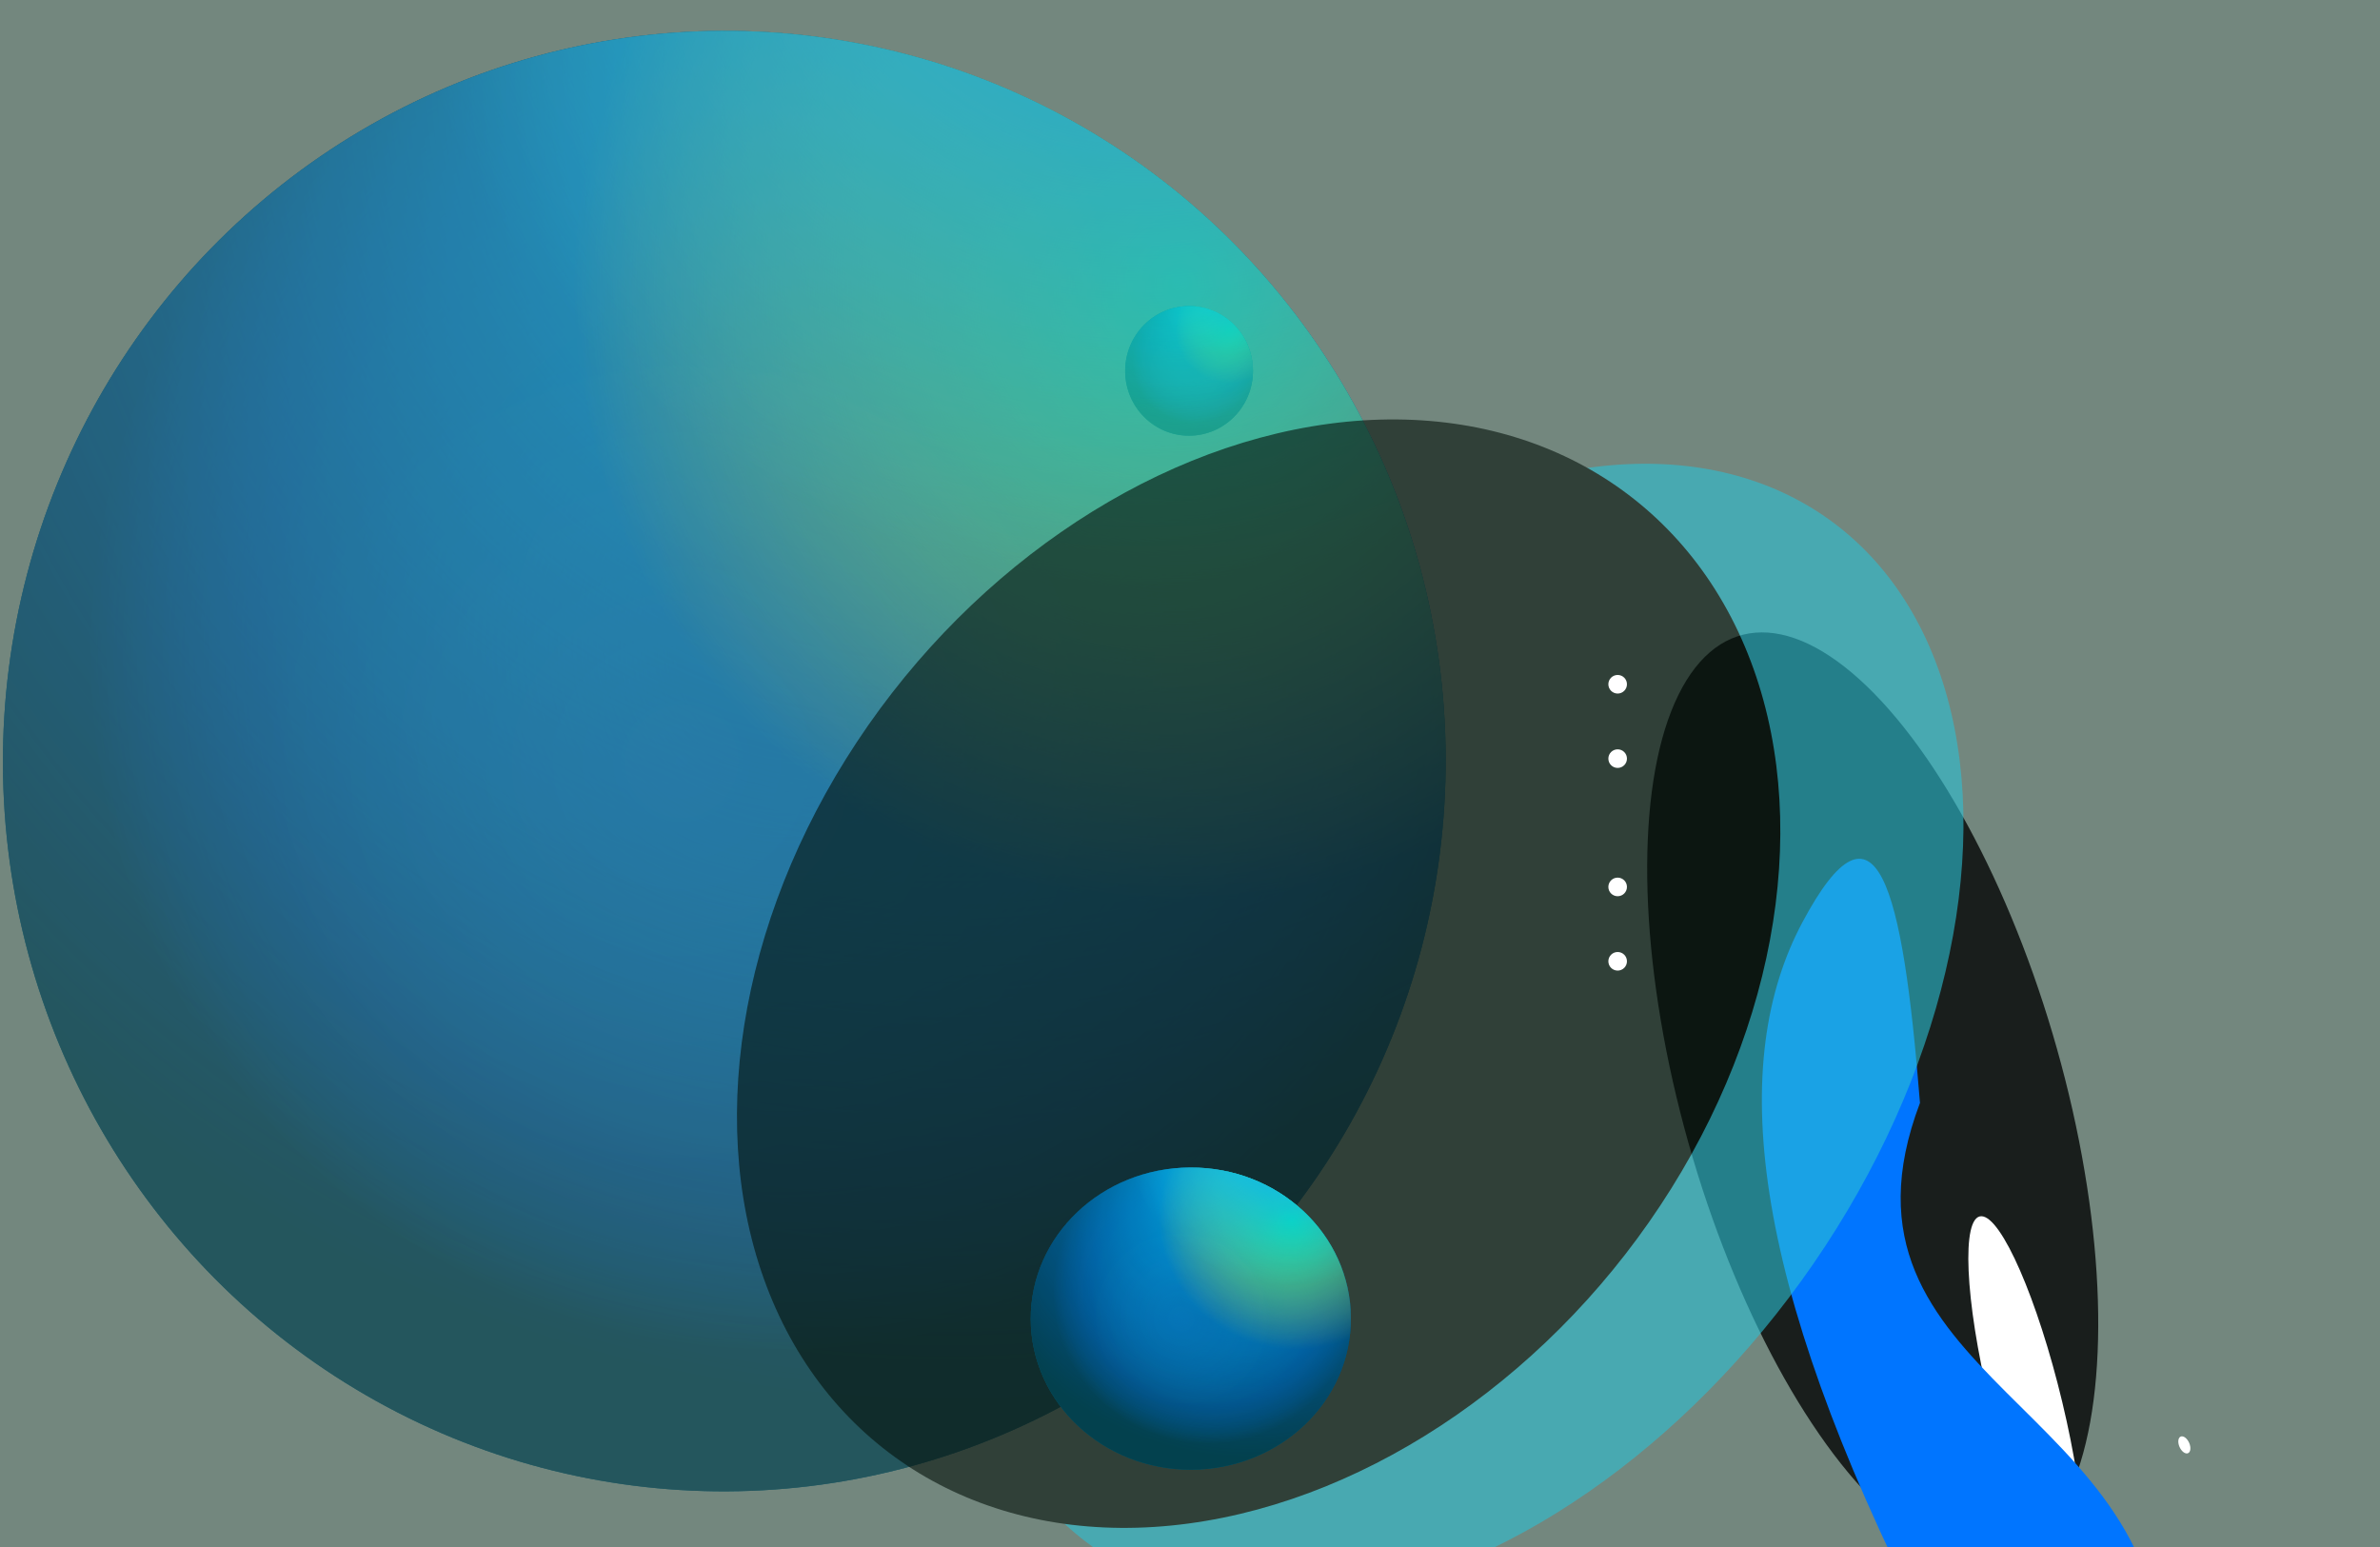 <svg width="1280" height="832" viewBox="0 0 1280 832" fill="none" xmlns="http://www.w3.org/2000/svg">
<g clip-path="url(#clip0_1510_9)">
<rect width="1280" height="832" fill="#73877E"/>
<g filter="url(#filter0_d_1510_9)">
<g filter="url(#filter1_b_1510_9)">
<ellipse cx="34.363" cy="34.844" rx="34.363" ry="34.844" transform="matrix(1 -0.005 0.004 1 605 162.312)" fill="#025772"/>
<ellipse cx="34.363" cy="34.844" rx="34.363" ry="34.844" transform="matrix(1 -0.005 0.004 1 605 162.312)" fill="url(#paint0_radial_1510_9)"/>
<ellipse cx="34.363" cy="34.844" rx="34.363" ry="34.844" transform="matrix(1 -0.005 0.004 1 605 162.312)" fill="url(#paint1_radial_1510_9)"/>
<ellipse cx="34.363" cy="34.844" rx="34.363" ry="34.844" transform="matrix(1 -0.005 0.004 1 605 162.312)" fill="url(#paint2_radial_1510_9)"/>
<ellipse cx="34.363" cy="34.844" rx="34.363" ry="34.844" transform="matrix(1 -0.005 0.004 1 605 162.312)" fill="url(#paint3_radial_1510_9)"/>
<ellipse cx="34.363" cy="34.844" rx="34.363" ry="34.844" transform="matrix(1 -0.005 0.004 1 605 162.312)" fill="url(#paint4_radial_1510_9)" fill-opacity="0.1"/>
</g>
</g>
<g style="mix-blend-mode:soft-light" opacity="0.7">
<g filter="url(#filter2_b_1510_9)">
<ellipse cx="387.969" cy="392.731" rx="387.969" ry="392.731" transform="matrix(1 -0.005 0.004 1 0 18.544)" fill="#025772"/>
<ellipse cx="387.969" cy="392.731" rx="387.969" ry="392.731" transform="matrix(1 -0.005 0.004 1 0 18.544)" fill="url(#paint5_radial_1510_9)"/>
<ellipse cx="387.969" cy="392.731" rx="387.969" ry="392.731" transform="matrix(1 -0.005 0.004 1 0 18.544)" fill="url(#paint6_radial_1510_9)"/>
<ellipse cx="387.969" cy="392.731" rx="387.969" ry="392.731" transform="matrix(1 -0.005 0.004 1 0 18.544)" fill="url(#paint7_radial_1510_9)"/>
<ellipse cx="387.969" cy="392.731" rx="387.969" ry="392.731" transform="matrix(1 -0.005 0.004 1 0 18.544)" fill="url(#paint8_radial_1510_9)"/>
<ellipse cx="387.969" cy="392.731" rx="387.969" ry="392.731" transform="matrix(1 -0.005 0.004 1 0 18.544)" fill="url(#paint9_radial_1510_9)" fill-opacity="0.1"/>
</g>
</g>
<g style="mix-blend-mode:color-dodge" filter="url(#filter3_f_1510_9)">
<g filter="url(#filter4_b_1510_9)">
<ellipse cx="112.052" cy="250.012" rx="112.052" ry="250.012" transform="matrix(0.942 -0.005 0.239 0.997 841.865 340.677)" fill="#191E1C"/>
<ellipse cx="20.772" cy="100.339" rx="20.772" ry="100.339" transform="matrix(0.942 -0.005 0.239 0.997 1046 654.211)" fill="white"/>
<g style="mix-blend-mode:overlay" filter="url(#filter5_f_1510_9)">
<g filter="url(#filter6_f_1510_9)">
<path d="M1162.61 904.856C1142.03 920.088 1130.9 1061.46 1035.39 873.644C939.886 685.831 929.697 570.33 969.386 495.977C1009.08 421.623 1023.24 475.454 1032.59 593.16C976.013 742.635 1169.2 754.519 1162.61 904.856Z" fill="#0075FF"/>
</g>
<g filter="url(#filter7_f_1510_9)">
<ellipse cx="3.002" cy="4.793" rx="3.002" ry="4.793" transform="matrix(0.555 -0.894 0.582 0.78 1170.32 776.032)" fill="white"/>
</g>
</g>
</g>
<g opacity="0.6" filter="url(#filter8_f_1510_9)">
<g style="mix-blend-mode:color-dodge">
<ellipse cx="227.774" cy="339.038" rx="227.774" ry="339.038" transform="matrix(0.887 0.462 -0.53 0.848 763.256 162.845)" fill="#2CC0D4"/>
</g>
<ellipse cx="250.152" cy="323.995" rx="250.152" ry="323.995" transform="matrix(0.887 0.462 -0.53 0.848 626.75 133.336)" fill="#03100A"/>
</g>
<circle cx="870" cy="408" r="5" fill="white"/>
<circle cx="870" cy="368" r="5" fill="white"/>
<circle cx="870" cy="477" r="5" fill="white"/>
<circle cx="870" cy="517" r="5" fill="white"/>
</g>
<g filter="url(#filter9_d_1510_9)">
<g filter="url(#filter10_b_1510_9)">
<ellipse cx="640.439" cy="702.631" rx="86.097" ry="81.268" transform="rotate(-0.242 640.439 702.631)" fill="#025772"/>
<ellipse cx="640.439" cy="702.631" rx="86.097" ry="81.268" transform="rotate(-0.242 640.439 702.631)" fill="url(#paint10_radial_1510_9)"/>
<ellipse cx="640.439" cy="702.631" rx="86.097" ry="81.268" transform="rotate(-0.242 640.439 702.631)" fill="url(#paint11_radial_1510_9)"/>
<ellipse cx="640.439" cy="702.631" rx="86.097" ry="81.268" transform="rotate(-0.242 640.439 702.631)" fill="url(#paint12_radial_1510_9)"/>
<ellipse cx="640.439" cy="702.631" rx="86.097" ry="81.268" transform="rotate(-0.242 640.439 702.631)" fill="url(#paint13_radial_1510_9)"/>
<ellipse cx="640.439" cy="702.631" rx="86.097" ry="81.268" transform="rotate(-0.242 640.439 702.631)" fill="url(#paint14_radial_1510_9)" fill-opacity="0.1"/>
</g>
</g>
</g>
<defs>
<filter id="filter0_d_1510_9" x="602.641" y="162.156" width="73.718" height="74.68" filterUnits="userSpaceOnUse" color-interpolation-filters="sRGB">
<feFlood flood-opacity="0" result="BackgroundImageFix"/>
<feColorMatrix in="SourceAlpha" type="matrix" values="0 0 0 0 0 0 0 0 0 0 0 0 0 0 0 0 0 0 127 0" result="hardAlpha"/>
<feOffset dy="2.496"/>
<feGaussianBlur stdDeviation="1.248"/>
<feComposite in2="hardAlpha" operator="out"/>
<feColorMatrix type="matrix" values="0 0 0 0 0 0 0 0 0 0 0 0 0 0 0 0 0 0 0.25 0"/>
<feBlend mode="normal" in2="BackgroundImageFix" result="effect1_dropShadow_1510_9"/>
<feBlend mode="normal" in="SourceGraphic" in2="effect1_dropShadow_1510_9" result="shape"/>
</filter>
<filter id="filter1_b_1510_9" x="573.289" y="130.308" width="132.421" height="133.383" filterUnits="userSpaceOnUse" color-interpolation-filters="sRGB">
<feFlood flood-opacity="0" result="BackgroundImageFix"/>
<feGaussianBlur in="BackgroundImageFix" stdDeviation="15.924"/>
<feComposite in2="SourceAlpha" operator="in" result="effect1_backgroundBlur_1510_9"/>
<feBlend mode="normal" in="SourceGraphic" in2="effect1_backgroundBlur_1510_9" result="shape"/>
</filter>
<filter id="filter2_b_1510_9" x="-67.779" y="-52.543" width="914.557" height="924.086" filterUnits="userSpaceOnUse" color-interpolation-filters="sRGB">
<feFlood flood-opacity="0" result="BackgroundImageFix"/>
<feGaussianBlur in="BackgroundImageFix" stdDeviation="34.656"/>
<feComposite in2="SourceAlpha" operator="in" result="effect1_backgroundBlur_1510_9"/>
<feBlend mode="normal" in="SourceGraphic" in2="effect1_backgroundBlur_1510_9" result="shape"/>
</filter>
<filter id="filter3_f_1510_9" x="296.082" y="125.458" width="981.946" height="944.73" filterUnits="userSpaceOnUse" color-interpolation-filters="sRGB">
<feFlood flood-opacity="0" result="BackgroundImageFix"/>
<feBlend mode="normal" in="SourceGraphic" in2="BackgroundImageFix" result="shape"/>
<feGaussianBlur stdDeviation="50" result="effect1_foregroundBlur_1510_9"/>
</filter>
<filter id="filter4_b_1510_9" x="881.799" y="336.106" width="300.229" height="638.082" filterUnits="userSpaceOnUse" color-interpolation-filters="sRGB">
<feFlood flood-opacity="0" result="BackgroundImageFix"/>
<feGaussianBlur in="BackgroundImageFix" stdDeviation="2"/>
<feComposite in2="SourceAlpha" operator="in" result="effect1_backgroundBlur_1510_9"/>
<feBlend mode="normal" in="SourceGraphic" in2="effect1_backgroundBlur_1510_9" result="shape"/>
</filter>
<filter id="filter5_f_1510_9" x="847.56" y="361.86" width="430.468" height="708.329" filterUnits="userSpaceOnUse" color-interpolation-filters="sRGB">
<feFlood flood-opacity="0" result="BackgroundImageFix"/>
<feBlend mode="normal" in="SourceGraphic" in2="BackgroundImageFix" result="shape"/>
<feGaussianBlur stdDeviation="50" result="effect1_foregroundBlur_1510_9"/>
</filter>
<filter id="filter6_f_1510_9" x="747.56" y="261.86" width="615.217" height="908.329" filterUnits="userSpaceOnUse" color-interpolation-filters="sRGB">
<feFlood flood-opacity="0" result="BackgroundImageFix"/>
<feBlend mode="normal" in="SourceGraphic" in2="BackgroundImageFix" result="shape"/>
<feGaussianBlur stdDeviation="100" result="effect1_foregroundBlur_1510_9"/>
</filter>
<filter id="filter7_f_1510_9" x="1141.53" y="742.483" width="66.499" height="69.206" filterUnits="userSpaceOnUse" color-interpolation-filters="sRGB">
<feFlood flood-opacity="0" result="BackgroundImageFix"/>
<feBlend mode="normal" in="SourceGraphic" in2="BackgroundImageFix" result="shape"/>
<feGaussianBlur stdDeviation="15" result="effect1_foregroundBlur_1510_9"/>
</filter>
<filter id="filter8_f_1510_9" x="316.082" y="145.458" width="819.864" height="796.072" filterUnits="userSpaceOnUse" color-interpolation-filters="sRGB">
<feFlood flood-opacity="0" result="BackgroundImageFix"/>
<feBlend mode="normal" in="SourceGraphic" in2="BackgroundImageFix" result="shape"/>
<feGaussianBlur stdDeviation="40" result="effect1_foregroundBlur_1510_9"/>
</filter>
<filter id="filter9_d_1510_9" x="547.806" y="621.363" width="185.266" height="175.61" filterUnits="userSpaceOnUse" color-interpolation-filters="sRGB">
<feFlood flood-opacity="0" result="BackgroundImageFix"/>
<feColorMatrix in="SourceAlpha" type="matrix" values="0 0 0 0 0 0 0 0 0 0 0 0 0 0 0 0 0 0 127 0" result="hardAlpha"/>
<feOffset dy="6.537"/>
<feGaussianBlur stdDeviation="3.268"/>
<feComposite in2="hardAlpha" operator="out"/>
<feColorMatrix type="matrix" values="0 0 0 0 0 0 0 0 0 0 0 0 0 0 0 0 0 0 0.25 0"/>
<feBlend mode="normal" in2="BackgroundImageFix" result="effect1_dropShadow_1510_9"/>
<feBlend mode="normal" in="SourceGraphic" in2="effect1_dropShadow_1510_9" result="shape"/>
</filter>
<filter id="filter10_b_1510_9" x="470.923" y="537.943" width="339.033" height="329.376" filterUnits="userSpaceOnUse" color-interpolation-filters="sRGB">
<feFlood flood-opacity="0" result="BackgroundImageFix"/>
<feGaussianBlur in="BackgroundImageFix" stdDeviation="41.71"/>
<feComposite in2="SourceAlpha" operator="in" result="effect1_backgroundBlur_1510_9"/>
<feBlend mode="normal" in="SourceGraphic" in2="effect1_backgroundBlur_1510_9" result="shape"/>
</filter>
<radialGradient id="paint0_radial_1510_9" cx="0" cy="0" r="1" gradientUnits="userSpaceOnUse" gradientTransform="translate(37.193 29.515) rotate(117.743) scale(41.686 41.362)">
<stop offset="0.122" stop-color="#00A5D9" stop-opacity="0"/>
<stop offset="0.609" stop-color="#024B7F" stop-opacity="0.629"/>
<stop offset="0.802" stop-color="#033D4A"/>
</radialGradient>
<radialGradient id="paint1_radial_1510_9" cx="0" cy="0" r="1" gradientUnits="userSpaceOnUse" gradientTransform="translate(45.279 2.05) rotate(109.266) scale(68.612 67.873)">
<stop stop-color="#00CDFA"/>
<stop offset="0.931" stop-color="#0055FA" stop-opacity="0"/>
</radialGradient>
<radialGradient id="paint2_radial_1510_9" cx="0" cy="0" r="1" gradientUnits="userSpaceOnUse" gradientTransform="translate(56.194 12.298) rotate(109.043) scale(60.713 60.055)">
<stop stop-color="#0DFFA8"/>
<stop offset="0.483" stop-color="#FFD80D" stop-opacity="0"/>
</radialGradient>
<radialGradient id="paint3_radial_1510_9" cx="0" cy="0" r="1" gradientUnits="userSpaceOnUse" gradientTransform="translate(54.577 -9.019) rotate(113.025) scale(80.621 79.851)">
<stop offset="0.092" stop-color="#0DC5FF"/>
<stop offset="0.442" stop-color="#0DC5FF" stop-opacity="0.02"/>
</radialGradient>
<radialGradient id="paint4_radial_1510_9" cx="0" cy="0" r="1" gradientUnits="userSpaceOnUse" gradientTransform="translate(32.342 34.844) rotate(34.248) scale(34.235 34.413)">
<stop stop-color="#2890D9"/>
<stop offset="0.581" stop-color="#035252"/>
</radialGradient>
<radialGradient id="paint5_radial_1510_9" cx="0" cy="0" r="1" gradientUnits="userSpaceOnUse" gradientTransform="translate(419.919 332.666) rotate(117.783) scale(470.018 466.81)">
<stop offset="0.122" stop-color="#00A5D9" stop-opacity="0"/>
<stop offset="0.609" stop-color="#024B7F" stop-opacity="0.629"/>
<stop offset="0.802" stop-color="#033D4A"/>
</radialGradient>
<radialGradient id="paint6_radial_1510_9" cx="0" cy="0" r="1" gradientUnits="userSpaceOnUse" gradientTransform="translate(511.206 23.102) rotate(109.297) scale(773.472 766.154)">
<stop stop-color="#00CDFA"/>
<stop offset="0.931" stop-color="#0055FA" stop-opacity="0"/>
</radialGradient>
<radialGradient id="paint7_radial_1510_9" cx="0" cy="0" r="1" gradientUnits="userSpaceOnUse" gradientTransform="translate(634.443 138.611) rotate(109.073) scale(684.425 677.908)">
<stop stop-color="#0DFFA8"/>
<stop offset="0.483" stop-color="#FFD80D" stop-opacity="0"/>
</radialGradient>
<radialGradient id="paint8_radial_1510_9" cx="0" cy="0" r="1" gradientUnits="userSpaceOnUse" gradientTransform="translate(616.185 -101.648) rotate(113.06) scale(908.914 901.294)">
<stop offset="0.092" stop-color="#0DC5FF"/>
<stop offset="0.442" stop-color="#0DC5FF" stop-opacity="0.02"/>
</radialGradient>
<radialGradient id="paint9_radial_1510_9" cx="0" cy="0" r="1" gradientUnits="userSpaceOnUse" gradientTransform="translate(365.147 392.731) rotate(34.203) scale(386.316 388.079)">
<stop stop-color="#2890D9"/>
<stop offset="0.581" stop-color="#035252"/>
</radialGradient>
<radialGradient id="paint10_radial_1510_9" cx="0" cy="0" r="1" gradientUnits="userSpaceOnUse" gradientTransform="translate(647.529 690.202) rotate(119.467) scale(98.834 101.944)">
<stop offset="0.122" stop-color="#00A5D9" stop-opacity="0"/>
<stop offset="0.609" stop-color="#024B7F" stop-opacity="0.629"/>
<stop offset="0.802" stop-color="#033D4A"/>
</radialGradient>
<radialGradient id="paint11_radial_1510_9" cx="0" cy="0" r="1" gradientUnits="userSpaceOnUse" gradientTransform="translate(667.787 626.143) rotate(110.581) scale(161.361 168.645)">
<stop stop-color="#00CDFA"/>
<stop offset="0.931" stop-color="#0055FA" stop-opacity="0"/>
</radialGradient>
<radialGradient id="paint12_radial_1510_9" cx="0" cy="0" r="1" gradientUnits="userSpaceOnUse" gradientTransform="translate(695.136 650.046) rotate(110.345) scale(142.758 149.248)">
<stop stop-color="#0DFFA8"/>
<stop offset="0.483" stop-color="#FFD80D" stop-opacity="0"/>
</radialGradient>
<radialGradient id="paint13_radial_1510_9" cx="0" cy="0" r="1" gradientUnits="userSpaceOnUse" gradientTransform="translate(691.084 600.329) rotate(114.539) scale(190.235 197.748)">
<stop offset="0.092" stop-color="#0DC5FF"/>
<stop offset="0.442" stop-color="#0DC5FF" stop-opacity="0.02"/>
</radialGradient>
<radialGradient id="paint14_radial_1510_9" cx="0" cy="0" r="1" gradientUnits="userSpaceOnUse" gradientTransform="translate(635.375 702.631) rotate(32.365) scale(83.944 82.014)">
<stop stop-color="#2890D9"/>
<stop offset="0.581" stop-color="#035252"/>
</radialGradient>
<clipPath id="clip0_1510_9">
<rect width="1280" height="832" fill="white"/>
</clipPath>
</defs>
</svg>
